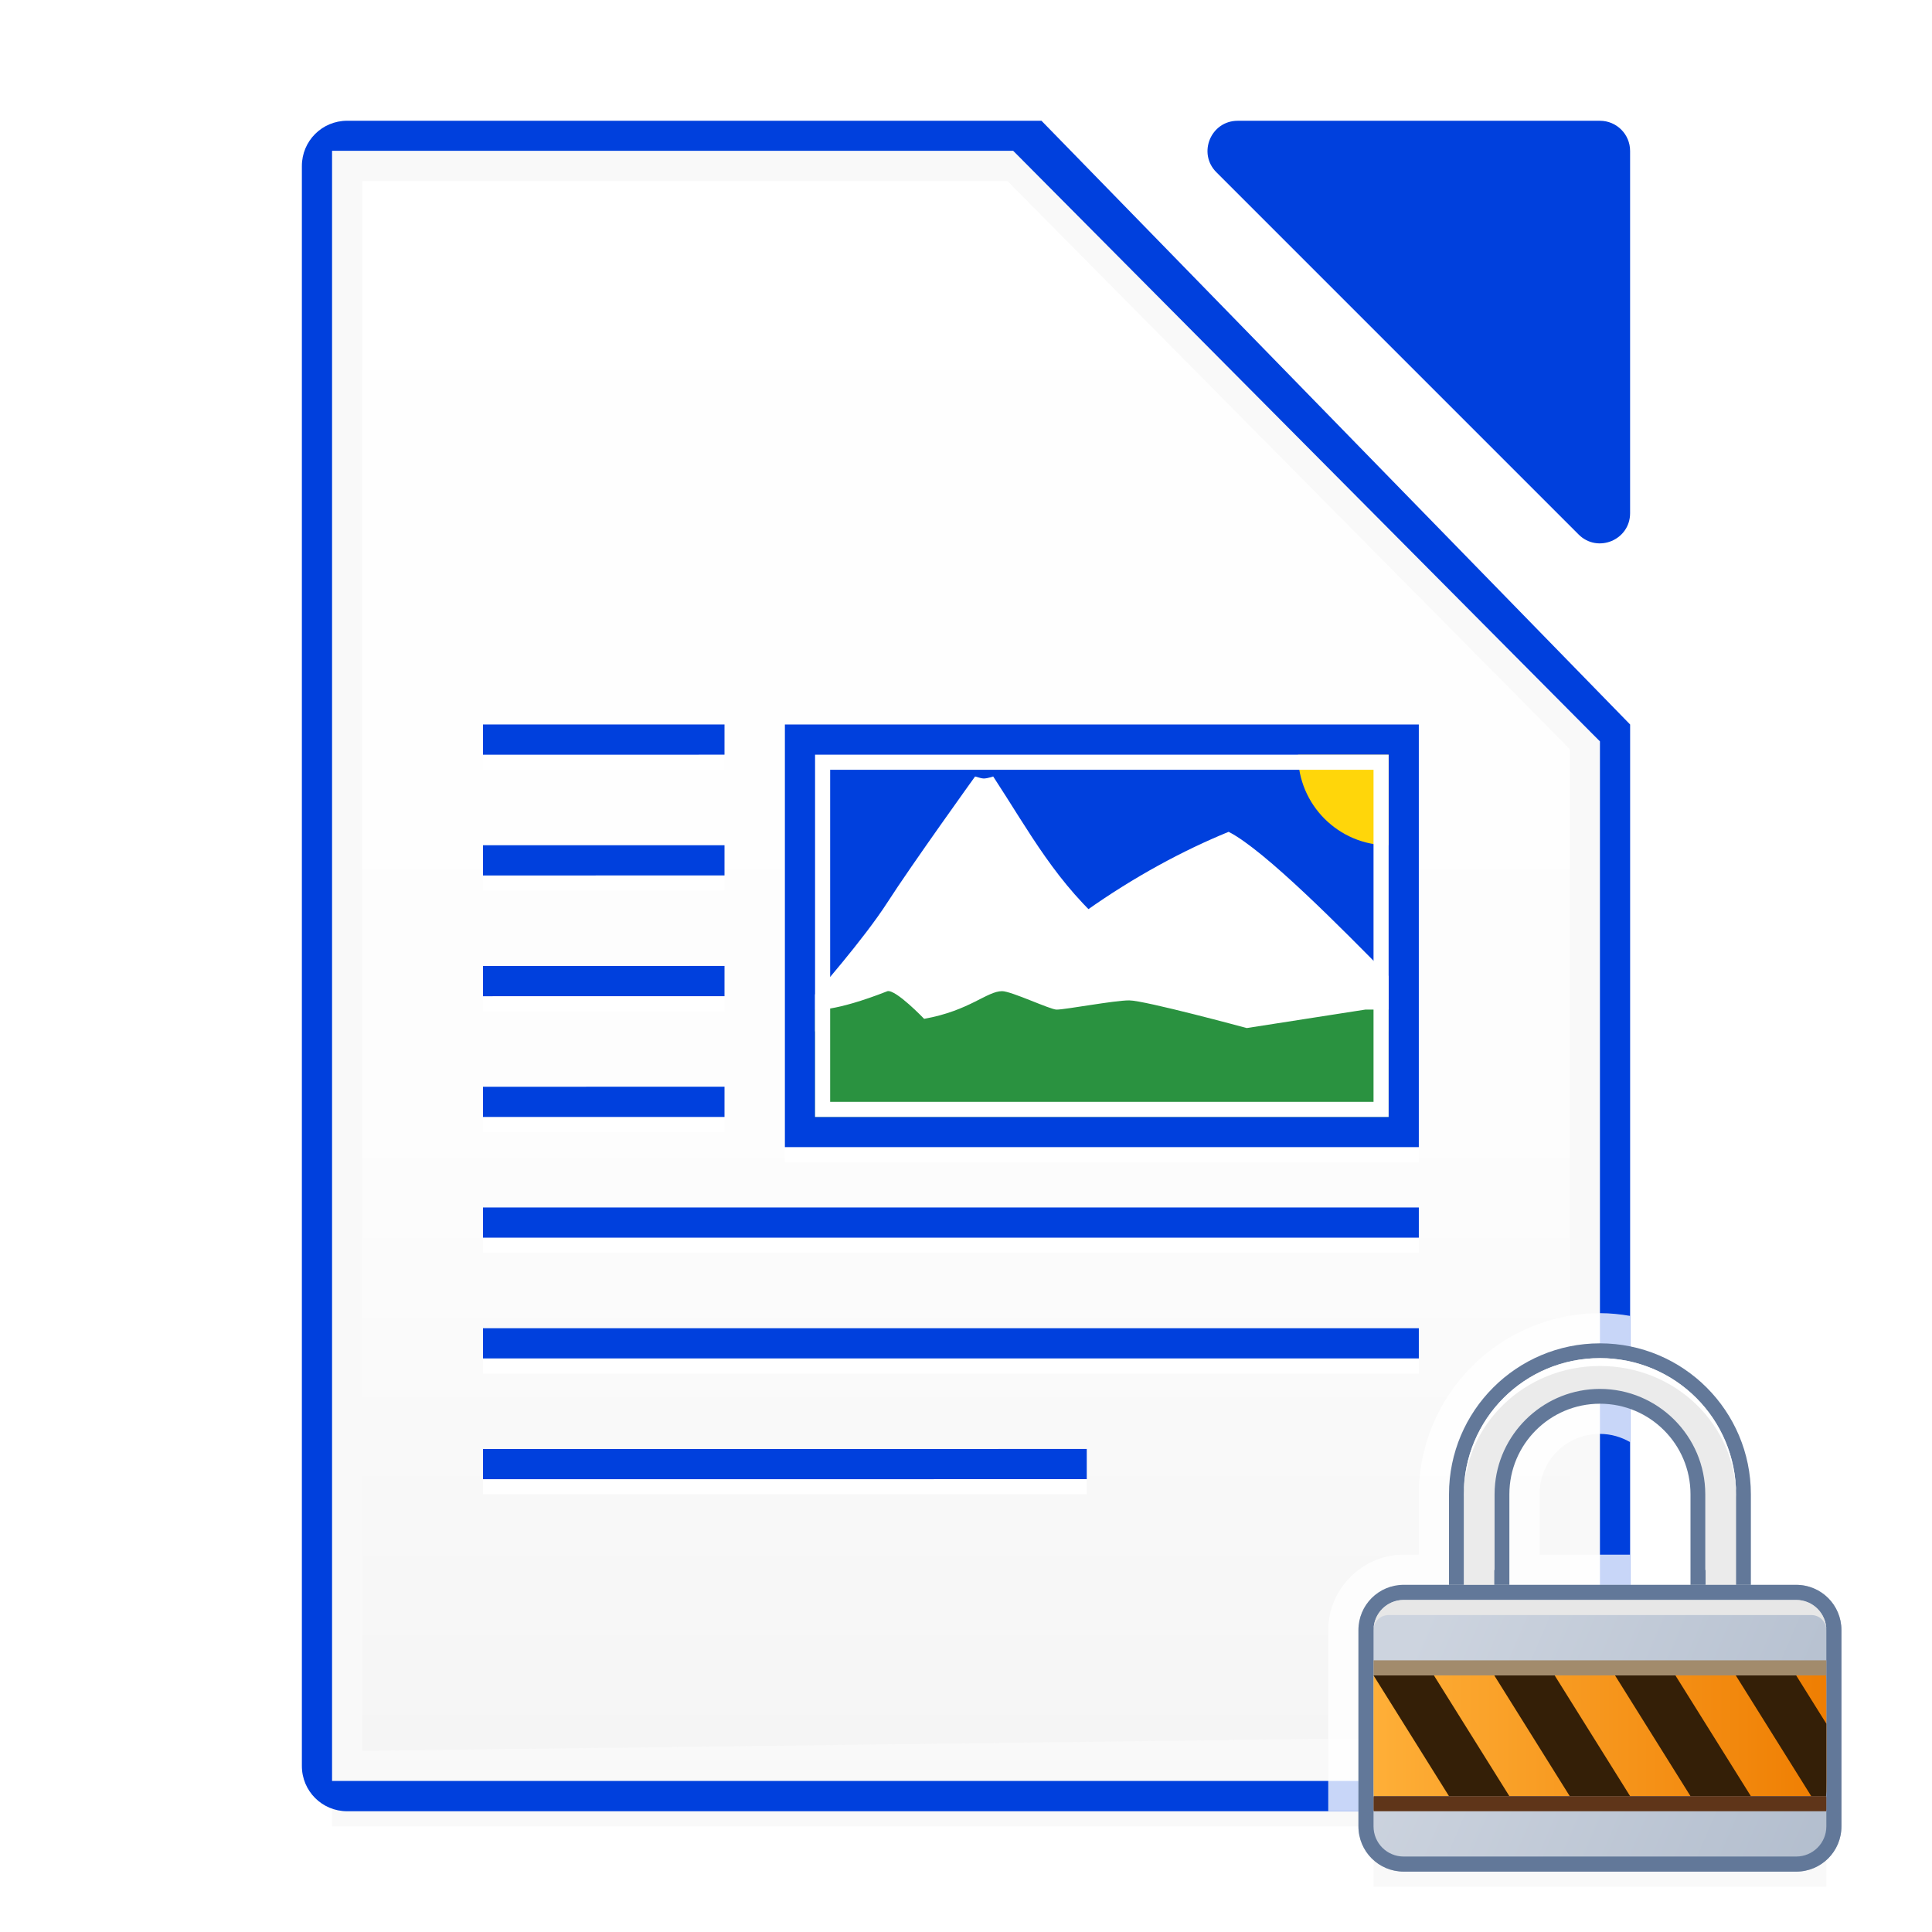 <svg viewBox="0 0 128 128" xmlns="http://www.w3.org/2000/svg" xmlns:xlink="http://www.w3.org/1999/xlink"><filter id="a" color-interpolation-filters="sRGB" height="1.095" width="1.097" x="-.049" y="-.047"><feGaussianBlur stdDeviation=".366"/></filter><linearGradient id="b" gradientUnits="userSpaceOnUse" x1="100" x2="128" y1="112" y2="124"><stop offset="0" stop-color="#cdd4df"/><stop offset="1" stop-color="#b3bece"/></linearGradient><filter id="c" color-interpolation-filters="sRGB" height="1.035" width="1.018" x="-.009" y="-.018"><feGaussianBlur stdDeviation=".068"/></filter><linearGradient id="d" gradientUnits="userSpaceOnUse" x1="97" x2="127" y1="119" y2="119"><stop offset="0" stop-color="#feaf38"/><stop offset="1" stop-color="#ef7e02"/></linearGradient><linearGradient id="e" gradientTransform="matrix(2.75 0 0 2.775 3.505 -.357)" gradientUnits="userSpaceOnUse" x1="5.998" x2="5.998" y1="42.012" y2="3.012"><stop offset="0" stop-color="#f5f5f5"/><stop offset=".389" stop-color="#fdfdfd"/><stop offset="1" stop-color="#fff"/></linearGradient><path d="m22 118.441h84v2.559h-84z" filter="url(#a)" opacity=".15" stroke-width="1.015"/><path d="m23 8c-1.662 0-3 1.338-3 3v106c0 1.662 1.338 3 3 3h82c1.662 0 3-1.338 3-3v-69l-39-40z" fill="#0040dd"/><path d="m22 9.992v2 104 2h2 80 2v-2-66-.875l-.625-.625-37.75-38-.5-.5h-.875-42.25z" fill="#f9f9f9"/><path d="m24 12h42.75l37.25 37.625v65.375l-80 1z" fill="url(#e)" stroke-width="2.762"/><path d="m82 8.002c-1.779.001-2.67 2.152-1.412 3.41l24 24c1.258 1.258 3.409.367 3.41-1.412v-24c0-1.104-.895-1.998-1.998-1.998z" fill="#0040dd"/><g fill="#fff"><path d="m52.001 49h41.999v28h-41.999z"/><path d="m32 57.002 16.001-.002-.001 2.002-16.001.002z"/><path d="m32 49.002 16.001-.002-.001 2.002-16.001.002z"/><path d="m32 81.002 62.001-.002v2l-62.001.002z"/><path d="m32 65.002 16.001-.002-.001 2.002-16.001.002z"/><path d="m32 89.002 62.001-.002v2l-62.001.002z"/><path d="m32 97.002 40.001-.002v2l-40.001.002z"/><path d="m32 73.002 16.001-.002-.001 2.002-16.001.002z"/></g><g fill="#0040dd"><path d="m32 48-.001 2.002 16.001-.002.001-2.002zm0 8-.001 2.002 16.001-.002.001-2.002zm0 8-.001 2.002 16.001-.002.001-2.002zm0 8-.001 2.002 16.001-.002.001-2.002zm0 8v2l62.001-.002v-2zm0 8v2l62.001-.002v-2zm0 8v2l40.001-.002v-2z"/><path d="m52.001 48h41.999v28h-41.999z"/><path d="m54 50h37.999v24h-37.999z"/></g><path d="m73.602 61.611c-3.592-3.035-5.4-6.5-7.8-10.167-.702.216-.675.134-1.2 0 0 0-4.213 5.858-5.802 8.333-1.589 2.475-4.801 6.111-4.801 6.111v2.444l28.601 0s-6.593-4.851-8.998-6.722z" fill="#fff"/><path d="m81.401 55.111c2.4 1.222 7.569 6.478 10.597 9.555v3.667l-28.597 0c4.801-6.111 12-10.778 18-13.222z" fill="#fff"/><path d="m91.999 66.889h-1.547l-7.851 1.222s-6.772-1.833-7.791-1.833c-1.001 0-4.209.611-4.809.611-.421 0-3-1.222-3.609-1.222-1.006 0-2.166 1.299-5.166 1.833 0 0-1.864-1.948-2.426-1.833-3.6 1.413-4.801 1.222-4.801 1.222v7.111h37.999l.001-7.111h0z" fill="#2a9240"/><path d="m91.999 56.004c-3.314 0-6-2.686-6-6h6z" fill="#ffd60a"/><path d="m54 50v24h38v-24zm1 1h36v22h-36z" fill="#fff"/><path d="m91 122.441h30v2.559h-30z" filter="url(#a)" opacity=".15" stroke-width="1.015"/><path d="m106 87c-6.604 0-12 5.396-12 12v4h-1c-2.735 0-5 2.265-5 5v12h17c1.662 0 3-1.338 3-3v-14h-6v-4c0-2.233 1.767-4 4-4 .736 0 1.412.207 2 .545v-8.363c-.652-.111-1.318-.182-2-.182z" fill="#fff" fill-opacity=".784"/><g transform="translate(-6 -4)"><path d="m99 109c-1.662 0-3 1.338-3 3v13c0 1.662 1.338 3 3 3h26c1.662 0 3-1.338 3-3v-13c0-1.662-1.338-3-3-3h-3-4-12-4z" fill="url(#b)"/><path d="m99 109c-1.662 0-3 1.338-3 3v13c0 1.662 1.338 3 3 3h26c1.662 0 3-1.338 3-3v-13c0-1.662-1.338-3-3-3h-3-4-12-4zm0 1h26c1.108 0 2 .892 2 2v13c0 1.108-.892 2-2 2h-26c-1.108 0-2-.892-2-2v-13c0-1.108.892-2 2-2z" fill="#627899"/><path d="m112 93c-5.523 0-10 4.477-10 10v6h4v-6c0-3.314 2.686-6 6-6s6 2.686 6 6v6h4v-6c0-5.523-4.477-10-10-10z" fill="#627899"/><path d="m112 93.98c-4.993 0-9.02 4.026-9.02 9.02v5.02.98h2.02v-.98h.019v-5.02c0-.24.013-.477.037-.711.359-3.512 3.34-6.27 6.943-6.27 3.843 0 6.98 3.137 6.98 6.98v5.02h.02v.98h2.02v-.98-5.02c0-4.993-4.026-9.02-9.02-9.02z" fill="#ebebeb"/><path d="m112 93.98c-4.993 0-9.02 4.026-9.02 9.02v.207c0-4.82 4.026-8.707 9.02-8.707s9.02 3.887 9.02 8.707v-.207c0-4.993-4.026-9.02-9.02-9.02z" fill="#fff" filter="url(#c)"/><rect fill="url(#d)" height="8" rx=".017" ry="1" width="30" x="97" y="115"/><rect fill="#5f3519" height="1" rx=".017" ry=".125" transform="scale(1 -1)" width="30" x="97" y="-124"/><g fill="#341f07"><path d="m97 115 5 8h4l-5-8z"/><path d="m105 115 5 8h4l-5-8z"/><path d="m113 115 5 8h4l-5-8z"/><path d="m121 115 5 8h.982c.009 0 .018-.446.018-1v-3.801l-2-3.199z"/></g><path d="m99 110c-1.108 0-2 .892-2 2 0-.554.446-1 1-1h28c.554 0 1 .446 1 1 0-1.108-.892-2-2-2z" fill="#e7e7e7"/><rect fill="#a28b6c" height="1" rx="0" ry="1" width="30" x="97" y="114"/></g></svg>